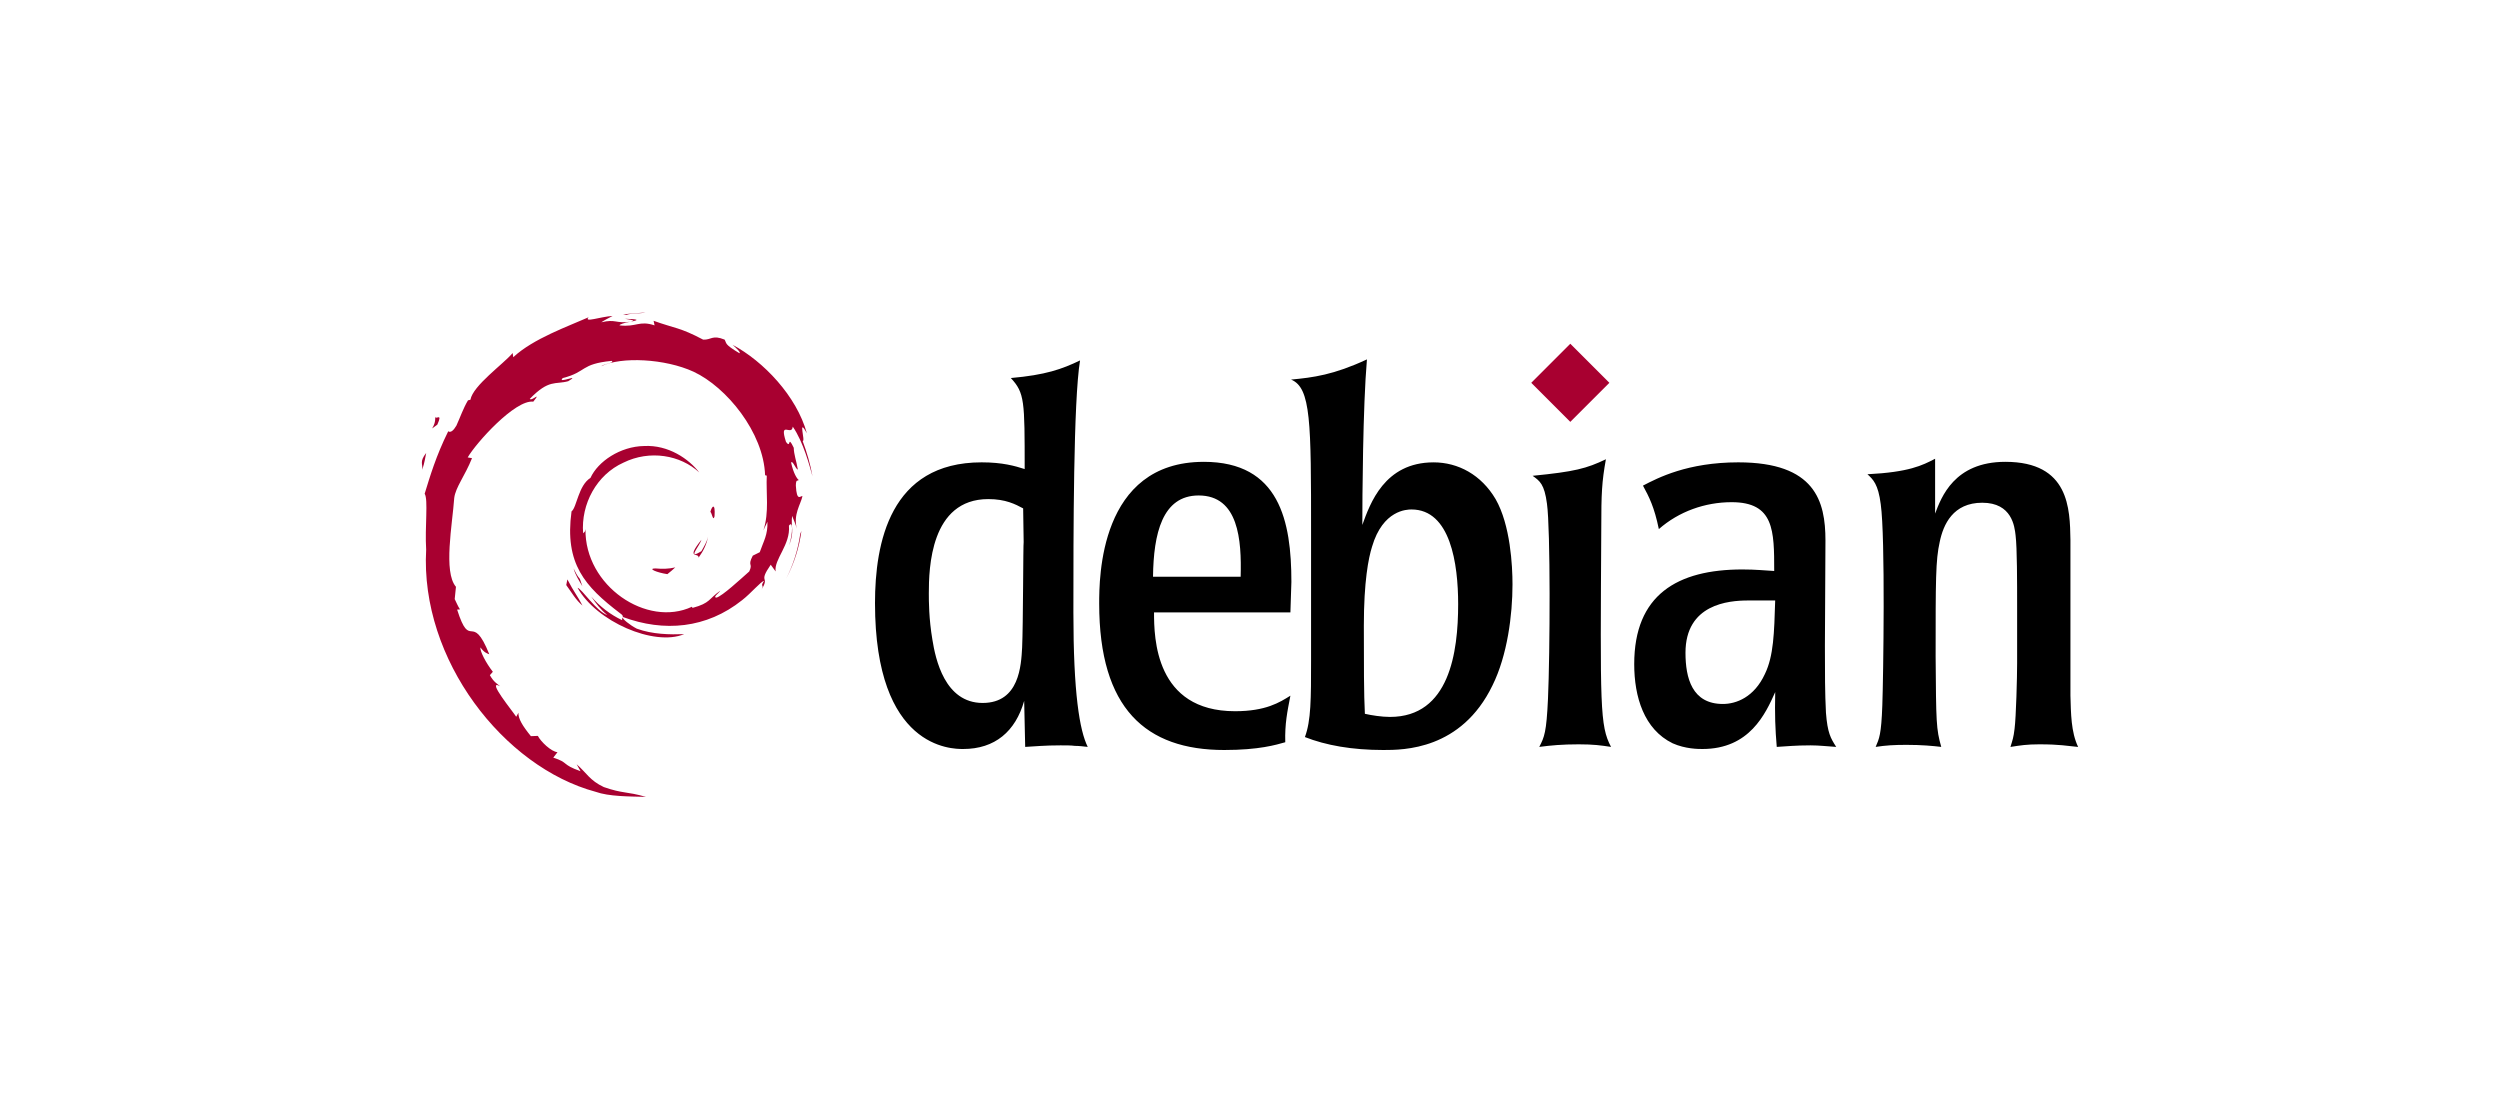 <?xml version="1.0" encoding="UTF-8"?>
<svg width="160px" height="70px" viewBox="0 0 160 70" version="1.1" xmlns="http://www.w3.org/2000/svg" xmlns:xlink="http://www.w3.org/1999/xlink">
    <!-- Generator: Sketch 47.1 (45422) - http://www.bohemiancoding.com/sketch -->
    <title>debian</title>
    <desc>Created with Sketch.</desc>
    <defs></defs>
    <g id="technologies" stroke="none" stroke-width="1" fill="none" fill-rule="evenodd">
        <g id="OS" transform="translate(-32, -42)">
            <g id="debian" transform="translate(32, 42)">
                <rect id="Rectangle-Copy" fill="#FFFFFF" x="0" y="0" width="160" height="70"></rect>
                <g transform="translate(27, 20)" fill-rule="nonzero">
                    <path d="M14.315,0 C13.832,0.04 13.352,0.064 12.878,0.124 L13.087,0.153 C13.435,0.026 13.944,0.084 14.315,0 L14.315,0 Z M12.209,0.22 C11.425,0.267 10.337,0.674 10.673,0.303 C9.395,0.872 7.124,1.67 5.849,2.861 L5.81,2.594 C5.226,3.292 3.263,4.679 3.107,5.584 L2.951,5.621 C2.647,6.133 2.45,6.714 2.209,7.241 C1.812,7.916 1.627,7.501 1.684,7.607 C0.902,9.185 0.513,10.511 0.178,11.6 C0.417,11.956 0.184,13.742 0.274,15.172 C-0.118,22.234 5.249,29.091 11.116,30.674 C11.976,30.981 13.254,30.97 14.342,31 C13.059,30.634 12.893,30.806 11.643,30.372 C10.741,29.949 10.544,29.466 9.905,28.913 L10.157,29.358 C8.905,28.917 9.429,28.812 8.41,28.49 L8.68,28.139 C8.274,28.108 7.605,27.458 7.422,27.097 L6.977,27.114 C6.443,26.459 6.158,25.985 6.18,25.618 L6.037,25.874 C5.874,25.595 4.072,23.413 5.007,23.921 C4.833,23.764 4.603,23.664 4.352,23.211 L4.542,22.994 C4.093,22.418 3.715,21.68 3.744,21.433 C3.984,21.756 4.15,21.816 4.315,21.872 C3.18,19.065 3.116,21.717 2.256,19.015 L2.438,19 C2.299,18.79 2.213,18.564 2.101,18.341 L2.181,17.555 C1.364,16.615 1.953,13.552 2.071,11.873 C2.152,11.19 2.753,10.463 3.209,9.323 L2.932,9.275 C3.464,8.351 5.969,5.563 7.13,5.706 C7.692,5.002 7.018,5.703 6.907,5.527 C8.142,4.254 8.531,4.627 9.364,4.398 C10.262,3.867 8.593,4.605 9.019,4.195 C10.573,3.8 10.12,3.296 12.146,3.096 C12.36,3.217 11.65,3.283 11.472,3.44 C12.766,2.809 15.568,2.953 17.388,3.79 C19.499,4.774 21.872,7.68 21.966,10.414 L22.073,10.442 C22.019,11.529 22.24,12.786 21.857,13.941 L22.115,13.394 C22.146,14.224 21.872,14.628 21.624,15.341 L21.178,15.562 C20.813,16.268 21.214,16.011 20.953,16.572 C20.383,17.076 19.225,18.15 18.855,18.248 C18.584,18.242 19.038,17.93 19.097,17.808 C18.335,18.329 18.485,18.59 17.319,18.907 L17.286,18.831 C14.411,20.179 10.418,17.509 10.47,13.866 C10.44,14.097 10.383,14.04 10.32,14.133 C10.171,12.259 11.188,10.376 12.904,9.607 C14.582,8.78 16.549,9.119 17.751,10.236 C17.091,9.374 15.777,8.461 14.22,8.545 C12.695,8.57 11.267,9.535 10.791,10.584 C10.009,11.074 9.918,12.474 9.578,12.73 C9.12,16.085 10.44,17.534 12.674,19.24 C13.024,19.476 12.772,19.512 12.819,19.692 C12.077,19.346 11.398,18.823 10.839,18.183 C11.136,18.615 11.456,19.035 11.87,19.365 C11.17,19.13 10.235,17.677 9.962,17.618 C11.168,19.769 14.855,21.39 16.786,20.585 C15.892,20.618 14.757,20.604 13.754,20.234 C13.331,20.018 12.759,19.57 12.861,19.487 C15.496,20.467 18.217,20.229 20.497,18.409 C21.078,17.958 21.711,17.193 21.894,17.182 C21.619,17.596 21.942,17.381 21.73,17.746 C22.307,16.817 21.479,17.368 22.327,16.142 L22.64,16.572 C22.522,15.801 23.601,14.865 23.492,13.646 C23.739,13.273 23.767,14.048 23.504,14.905 C23.869,13.954 23.601,13.801 23.695,13.016 C23.795,13.28 23.928,13.56 23.996,13.839 C23.759,12.919 24.239,12.291 24.358,11.756 C24.24,11.704 23.992,12.162 23.934,11.076 C23.943,10.605 24.067,10.829 24.114,10.713 C24.022,10.66 23.778,10.299 23.63,9.605 C23.736,9.442 23.917,10.027 24.063,10.051 C23.969,9.5 23.807,9.08 23.8,8.657 C23.372,7.766 23.649,8.776 23.302,8.275 C22.847,6.86 23.68,7.946 23.736,7.304 C24.426,8.299 24.819,9.843 25,10.482 C24.862,9.702 24.639,8.947 24.367,8.217 C24.577,8.305 24.029,6.613 24.64,7.733 C23.988,5.346 21.852,3.115 19.887,2.069 C20.127,2.288 20.43,2.562 20.322,2.606 C19.344,2.026 19.516,1.981 19.376,1.736 C18.58,1.413 18.528,1.763 18.002,1.737 C16.501,0.943 16.211,1.027 14.83,0.531 L14.893,0.824 C13.898,0.494 13.734,0.949 12.66,0.825 C12.595,0.775 13.003,0.641 13.34,0.592 C12.381,0.718 12.424,0.403 11.484,0.627 C11.716,0.465 11.962,0.357 12.209,0.219 L12.209,0.22 Z M12.985,0.4 C13.26,0.448 13.58,0.486 13.534,0.552 C13.836,0.486 13.904,0.426 12.985,0.4 Z M13.534,0.552 L13.342,0.592 L13.521,0.575 L13.534,0.552 Z M0.848,6.637 C0.928,7.378 0.289,7.666 0.989,7.177 C1.365,6.333 0.843,6.944 0.848,6.637 Z M0.276,8.99 C-0.17,9.558 0.07,9.679 0.023,10.066 C0.185,9.572 0.214,9.276 0.276,8.99 Z M18.652,12.424 C18.588,12.426 18.506,12.587 18.465,12.763 C18.561,12.813 18.637,13.416 18.73,13.043 C18.761,12.581 18.715,12.423 18.652,12.424 L18.652,12.424 Z M24.29,13.983 L24.215,14.173 C24.076,15.155 23.775,16.127 23.315,17.029 C23.823,16.078 24.151,15.037 24.29,13.983 L24.29,13.983 Z M18.318,14.329 C18.249,14.669 18.064,14.964 17.889,15.274 C16.925,15.879 17.798,14.915 17.888,14.549 C16.852,15.849 17.745,15.328 17.707,15.691 C18.016,15.269 18.239,14.807 18.318,14.329 L18.318,14.329 Z M16.216,16.313 C15.797,16.415 15.371,16.418 14.941,16.379 C14.425,16.386 15.038,16.643 15.711,16.746 C15.898,16.601 16.065,16.455 16.216,16.313 L16.216,16.313 Z M9.709,16.38 C9.823,16.797 10.056,17.155 10.272,17.519 L10.113,17.052 C9.934,16.854 9.828,16.617 9.709,16.38 L9.709,16.38 Z M9.312,17.084 L9.24,17.444 C9.579,17.903 9.848,18.4 10.28,18.757 C9.969,18.152 9.738,17.903 9.313,17.084 L9.312,17.084 Z" id="path824" fill="#A80030"></path>
                    <path d="M60.484,3.001 C58.352,3.995 57.039,4.16 55.629,4.293 C56.908,4.822 56.908,7.009 56.908,14.128 L56.908,22.273 C56.908,24.724 56.908,26.113 56.514,27.172 C57.859,27.702 59.531,28 61.534,28 C62.813,28 66.52,28 68.521,23.862 C69.472,21.941 69.8,19.357 69.8,17.404 C69.8,16.212 69.668,13.597 68.717,11.941 C67.8,10.386 66.322,9.591 64.749,9.591 C61.599,9.591 60.681,12.239 60.189,13.596 C60.189,11.908 60.222,6.014 60.484,3 L60.484,3.001 Z M42.123,3.068 C40.943,3.632 39.925,3.996 37.694,4.194 C38.58,5.154 38.579,5.65 38.579,10.02 C37.957,9.822 37.17,9.59 35.824,9.59 C29.952,9.59 29,14.757 29,18.599 C29,27.936 33.922,27.936 34.643,27.936 C36.677,27.936 37.99,26.81 38.547,24.857 L38.612,27.802 C39.236,27.768 39.859,27.703 40.875,27.703 C41.237,27.703 41.532,27.702 41.795,27.736 C42.058,27.736 42.32,27.768 42.615,27.802 C42.09,26.743 41.697,24.359 41.697,19.192 C41.697,14.159 41.697,5.651 42.123,3.068 L42.123,3.068 Z M96.847,9.36 C96.026,9.788 95.174,10.219 92.516,10.352 C92.876,10.683 93.205,10.981 93.368,12.274 C93.665,14.392 93.534,23.331 93.468,25.153 C93.402,27.007 93.271,27.272 93.042,27.802 C93.697,27.703 94.221,27.671 95.009,27.671 C95.994,27.671 96.683,27.736 97.24,27.802 C96.912,26.642 96.912,26.248 96.88,22.009 C96.88,17.109 96.879,15.85 97.14,14.691 C97.37,13.565 97.995,12.175 99.864,12.175 C101.769,12.175 101.932,13.698 101.997,14.26 C102.097,15.054 102.096,17.307 102.096,18.863 L102.096,22.439 C102.096,23.333 102.03,25.883 101.932,26.644 C101.867,27.208 101.799,27.373 101.669,27.804 C102.293,27.705 102.719,27.637 103.507,27.637 C104.851,27.637 105.277,27.738 106,27.804 C105.541,26.843 105.541,25.651 105.508,24.525 L105.508,14.556 C105.474,12.57 105.443,9.557 101.341,9.557 C98.06,9.557 97.24,11.841 96.847,12.869 L96.847,9.36 Z M75.778,9.392 C74.532,9.988 73.777,10.186 71.087,10.451 C71.547,10.782 71.841,10.98 72.006,12.239 C72.235,13.894 72.202,21.775 72.071,24.723 C71.972,26.874 71.841,27.172 71.513,27.802 C72.267,27.703 72.99,27.637 74.038,27.637 C74.99,27.637 75.45,27.703 76.107,27.802 C75.384,26.444 75.417,25.22 75.482,13.795 C75.482,11.577 75.516,10.847 75.778,9.391 L75.778,9.392 Z M50.04,9.558 C43.348,9.558 43.348,17.042 43.348,18.63 C43.348,25.351 46.332,28 51.352,28 C53.581,28 54.666,27.67 55.257,27.503 C55.224,26.311 55.388,25.55 55.586,24.523 C54.896,24.955 54.01,25.518 52.042,25.518 C46.924,25.518 46.858,20.814 46.858,19.192 L55.586,19.192 L55.649,17.241 C55.649,13.366 54.895,9.557 50.039,9.557 L50.04,9.558 Z M84.249,9.59 C81.002,9.59 79.101,10.584 78.15,11.08 C78.544,11.809 78.871,12.436 79.166,13.862 C80.447,12.736 82.12,12.14 83.825,12.14 C86.549,12.14 86.549,13.961 86.549,16.543 C85.925,16.511 85.4,16.445 84.513,16.445 C80.345,16.446 77.59,18.067 77.59,22.505 C77.59,24.592 78.213,26.677 80.051,27.572 C80.871,27.936 81.692,27.936 81.955,27.936 C84.974,27.936 85.99,25.684 86.614,24.293 C86.581,25.75 86.614,26.642 86.712,27.802 C87.303,27.768 87.893,27.703 88.878,27.703 C89.435,27.703 89.96,27.768 90.518,27.802 C90.157,27.24 89.961,26.908 89.861,25.616 C89.796,24.359 89.794,23.101 89.794,21.346 L89.829,14.59 C89.829,12.073 89.171,9.59 84.25,9.59 L84.249,9.59 Z M49.712,11.71 C52.272,11.71 52.467,14.557 52.402,16.909 L46.793,16.909 C46.826,14.16 47.384,11.71 49.712,11.71 Z M36.251,11.942 C37.366,11.942 37.99,12.274 38.482,12.537 L38.514,14.691 C38.482,14.725 38.482,20.055 38.416,21.446 C38.351,22.571 38.251,24.989 35.89,24.989 C33.462,24.989 32.871,22.174 32.675,20.95 C32.445,19.592 32.445,18.465 32.445,17.97 C32.445,16.38 32.543,11.942 36.25,11.942 L36.251,11.942 Z M63.336,12.606 C65.83,12.606 66.322,16.083 66.322,18.664 C66.322,21.744 65.765,25.883 61.959,25.883 C61.434,25.883 60.779,25.782 60.352,25.683 C60.287,24.491 60.286,22.438 60.286,20.054 C60.286,17.206 60.581,15.718 60.811,14.988 C61.5,12.638 63.042,12.606 63.336,12.606 L63.336,12.606 Z M84.872,18.431 L86.612,18.431 C86.547,20.518 86.514,21.975 85.955,23.133 C85.266,24.624 84.119,25.054 83.266,25.054 C81.295,25.054 80.871,23.399 80.871,21.777 C80.871,18.665 83.627,18.431 84.872,18.431 L84.872,18.431 Z" id="path848" fill="#000000"></path>
                    <polyline id="path860" fill="#A80030" points="76 4.5 73.499 7 71 4.5 73.499 2 76 4.5"></polyline>
                </g>
            </g>
        </g>
    </g>
</svg>